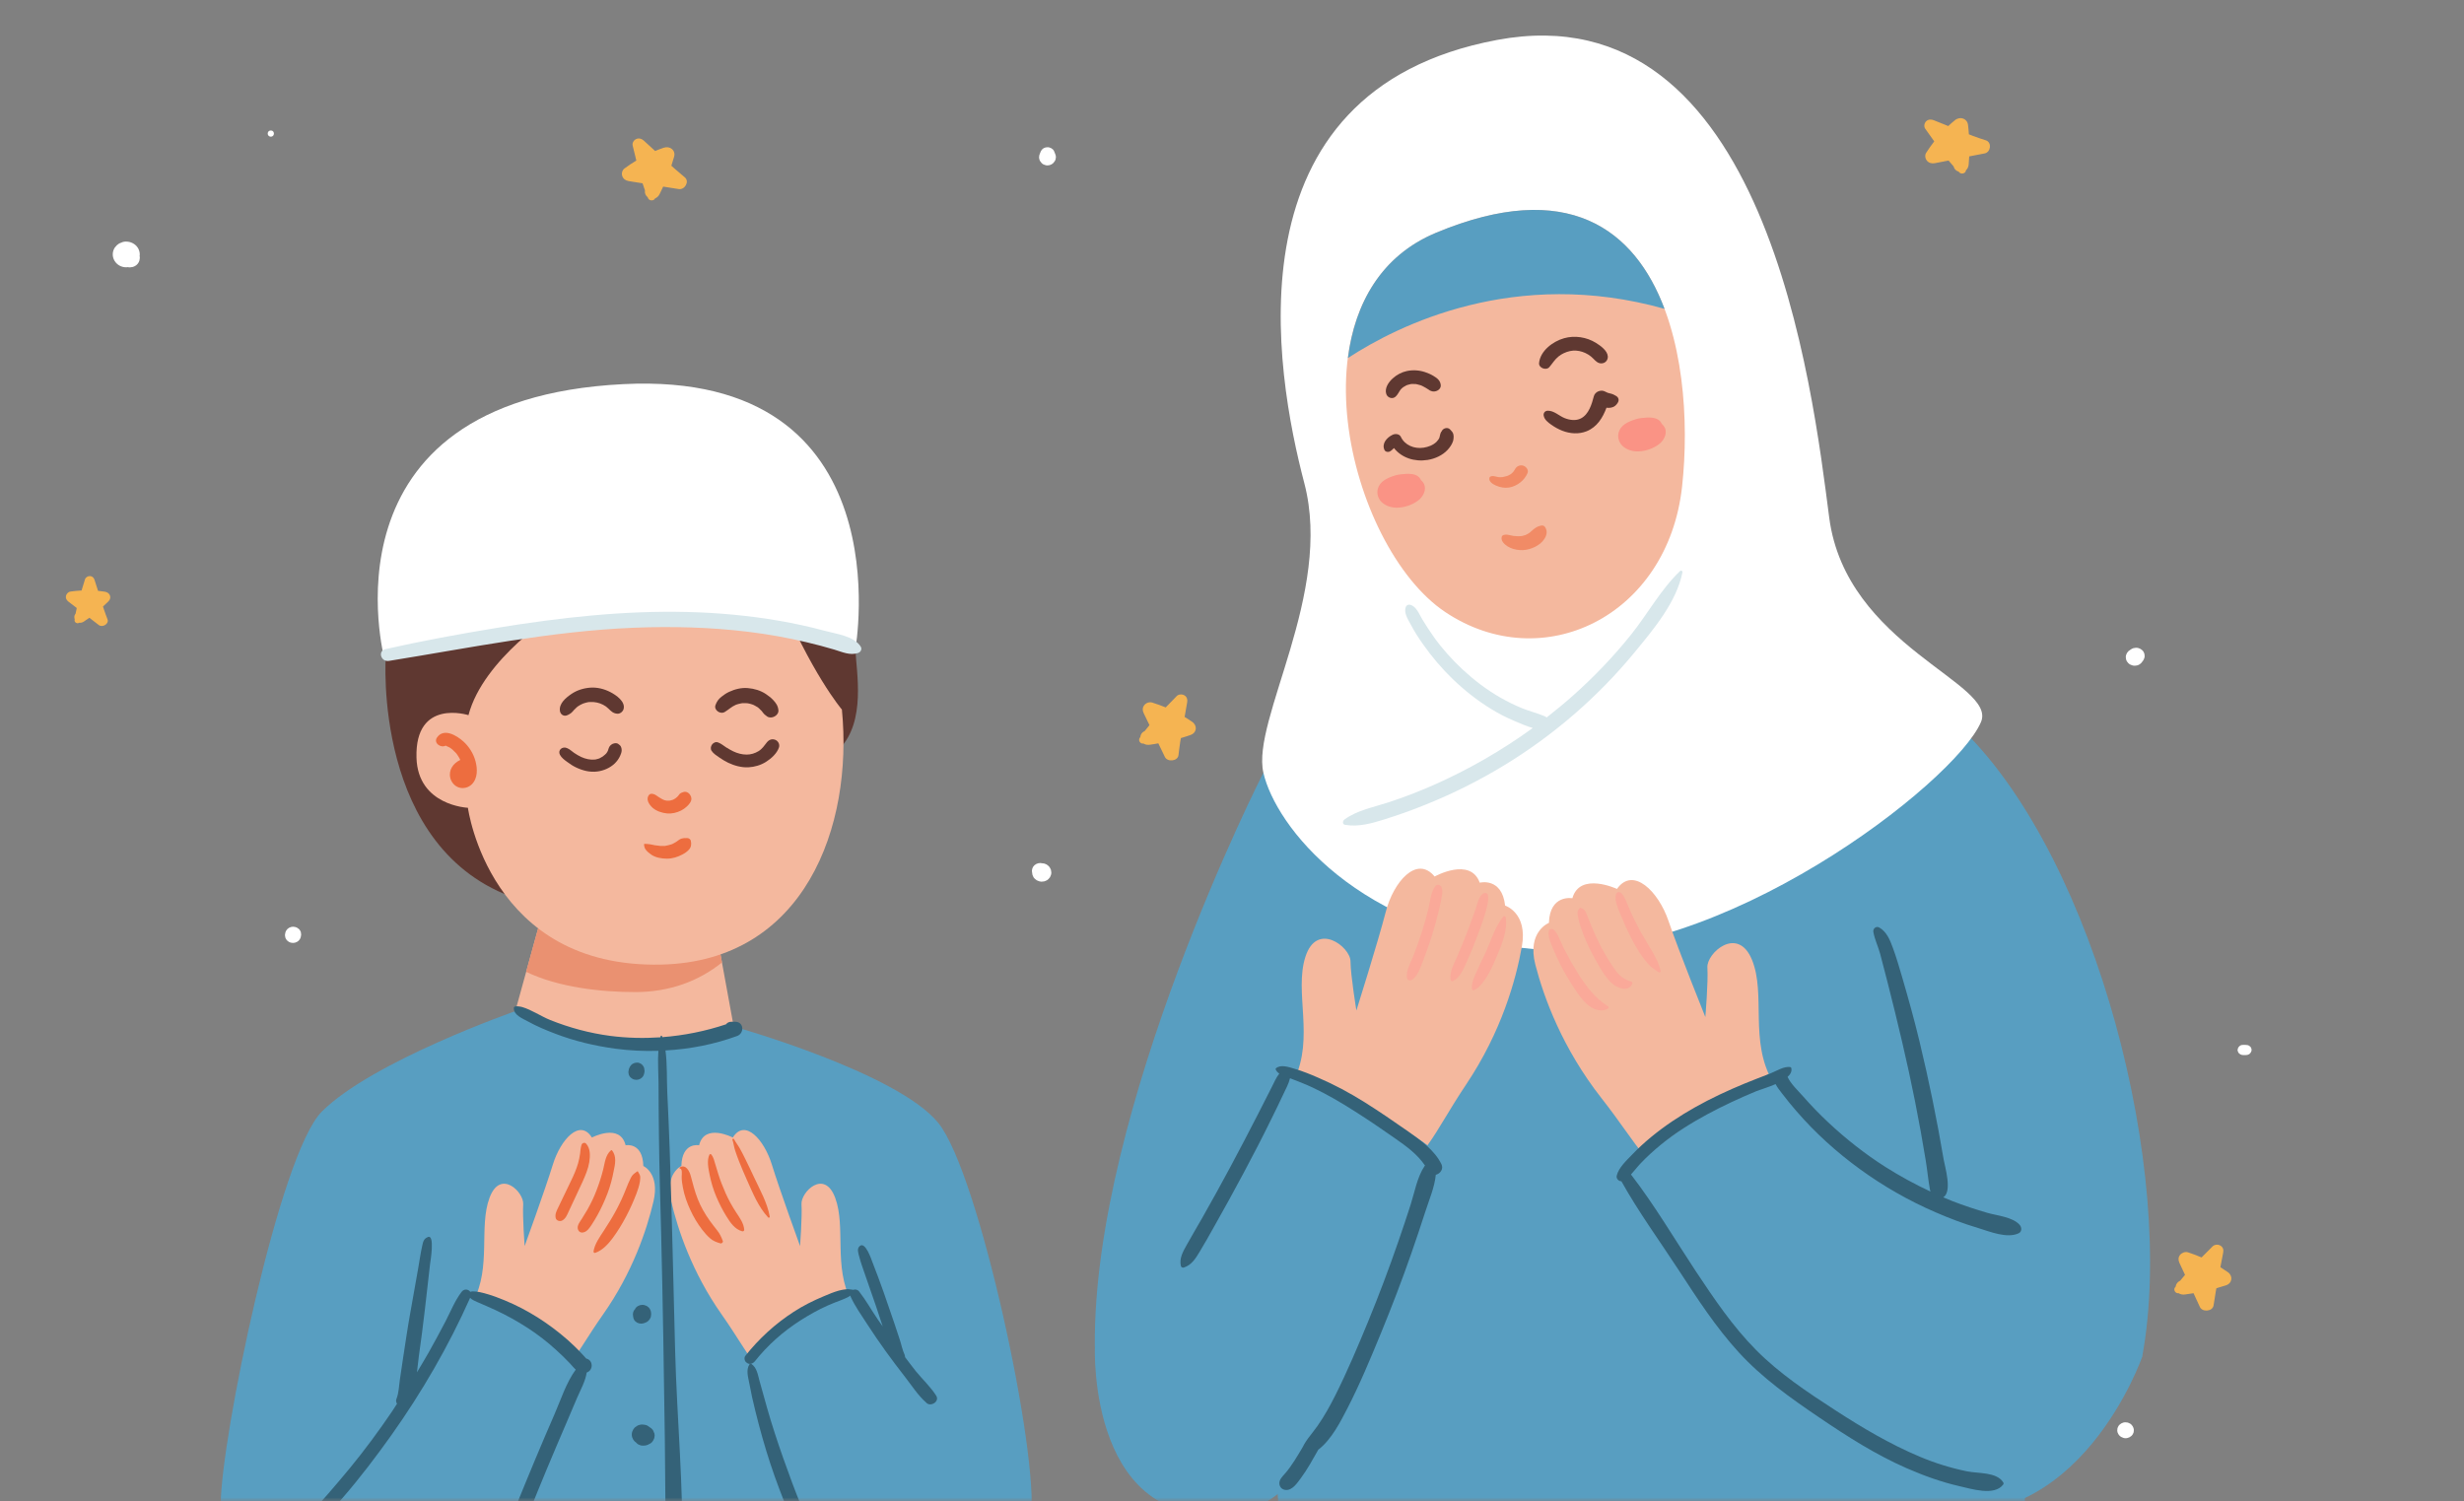 <svg width="348" height="212" viewBox="0 0 348 212" fill="none" xmlns="http://www.w3.org/2000/svg">
<rect x="0" y="0" width="348" height="212" fill="#808080" stroke="none"/>
<mask id="mask0_1816_11083" style="mask-type:alpha" maskUnits="userSpaceOnUse" x="0" y="0" width="348" height="212">
<rect width="348" height="212" rx="16" fill="#62A9E2"/>
</mask>
<g mask="url(#mask0_1816_11083)">
<path d="M312.927 182.503L313.027 181.952C313.472 181.824 313.917 181.697 314.362 181.548C315.285 181.251 315.408 180.222 314.651 179.681C314.306 179.437 313.95 179.203 313.594 178.98C313.728 178.28 313.861 177.59 313.995 176.89C314.073 176.508 313.95 176.126 313.583 175.924C313.261 175.733 312.771 175.765 312.493 176.041C311.981 176.561 311.459 177.081 310.936 177.601C310.313 177.335 309.679 177.091 309.022 176.879C308.633 176.752 308.155 176.932 307.91 177.229C307.632 177.569 307.621 177.961 307.799 178.354C308.066 178.927 308.333 179.5 308.6 180.063C308.366 180.339 308.132 180.614 307.91 180.89C307.876 180.901 307.854 180.922 307.821 180.933C307.509 181.092 307.32 181.4 307.276 181.718C307.242 181.771 307.209 181.814 307.165 181.867C307.009 182.089 307.098 182.387 307.298 182.546C307.42 182.641 307.565 182.673 307.698 182.652C307.943 182.822 308.255 182.875 308.6 182.832C309 182.779 309.401 182.716 309.801 182.652C310.101 183.299 310.402 183.957 310.702 184.605C311.058 185.358 312.482 185.241 312.627 184.392C312.749 183.766 312.816 183.14 312.927 182.503Z" fill="#F5B452"/>
<path d="M95.243 23.788L94.82 23.406C94.954 22.982 95.087 22.557 95.21 22.122C95.454 21.22 94.62 20.562 93.73 20.87C93.33 21.008 92.929 21.157 92.529 21.326C91.995 20.838 91.45 20.35 90.916 19.851C90.626 19.586 90.226 19.469 89.848 19.639C89.503 19.798 89.258 20.202 89.358 20.573C89.536 21.273 89.703 21.974 89.87 22.674C89.291 23.024 88.724 23.396 88.19 23.799C87.868 24.043 87.756 24.52 87.89 24.881C88.034 25.285 88.368 25.507 88.813 25.582C89.458 25.688 90.104 25.783 90.749 25.889C90.86 26.229 90.971 26.558 91.094 26.898C91.094 26.929 91.094 26.961 91.082 26.993C91.049 27.333 91.216 27.651 91.472 27.852C91.494 27.906 91.516 27.959 91.539 28.012C91.65 28.256 91.961 28.362 92.206 28.277C92.362 28.235 92.462 28.139 92.518 28.022C92.796 27.916 93.018 27.693 93.163 27.407C93.341 27.057 93.508 26.706 93.663 26.356C94.398 26.473 95.132 26.59 95.866 26.706C96.723 26.834 97.401 25.635 96.734 25.062C96.244 24.616 95.733 24.234 95.243 23.788Z" fill="#F5B452"/>
<path d="M14.679 86.077L14.546 85.663C14.802 85.43 15.058 85.186 15.313 84.942C15.836 84.422 15.536 83.69 14.824 83.573C14.501 83.52 14.168 83.478 13.845 83.446C13.678 82.926 13.511 82.406 13.345 81.886C13.255 81.599 13.033 81.376 12.71 81.366C12.421 81.345 12.099 81.536 12.01 81.811C11.854 82.342 11.687 82.873 11.52 83.403C10.997 83.424 10.474 83.478 9.952 83.552C9.64 83.594 9.373 83.881 9.317 84.167C9.251 84.496 9.395 84.761 9.662 84.974C10.052 85.271 10.452 85.579 10.841 85.876C10.786 86.141 10.73 86.406 10.675 86.671C10.664 86.693 10.652 86.714 10.63 86.735C10.474 86.947 10.463 87.223 10.552 87.457C10.541 87.499 10.541 87.542 10.53 87.595C10.508 87.796 10.675 87.977 10.875 88.019C10.997 88.04 11.097 88.019 11.186 87.956C11.42 87.987 11.654 87.924 11.865 87.775C12.121 87.605 12.366 87.425 12.621 87.255C13.066 87.595 13.511 87.945 13.956 88.284C14.479 88.677 15.414 88.115 15.191 87.489C15.013 86.99 14.824 86.544 14.679 86.077Z" fill="#F5B452"/>
<path d="M166.685 104.796L166.785 104.244C167.23 104.117 167.675 103.979 168.12 103.819C169.043 103.501 169.143 102.482 168.376 101.952C168.031 101.708 167.675 101.485 167.308 101.262C167.43 100.562 167.552 99.861 167.675 99.161C167.741 98.779 167.619 98.397 167.252 98.195C166.918 98.015 166.429 98.047 166.173 98.333C165.672 98.864 165.149 99.394 164.638 99.915C164.004 99.66 163.37 99.426 162.713 99.225C162.313 99.108 161.845 99.288 161.612 99.596C161.345 99.946 161.334 100.328 161.523 100.721C161.801 101.283 162.079 101.856 162.346 102.419C162.112 102.695 161.89 102.971 161.667 103.257C161.634 103.268 161.612 103.289 161.578 103.299C161.267 103.459 161.078 103.766 161.056 104.095C161.022 104.148 160.989 104.191 160.955 104.244C160.811 104.467 160.889 104.774 161.1 104.923C161.222 105.019 161.367 105.04 161.501 105.019C161.745 105.178 162.068 105.231 162.402 105.188C162.802 105.135 163.203 105.061 163.592 104.987C163.904 105.634 164.215 106.281 164.526 106.918C164.894 107.661 166.318 107.523 166.44 106.674C166.529 106.058 166.573 105.432 166.685 104.796Z" fill="#F5B452"/>
<path d="M278.608 19.183L278.074 18.971C278.041 18.525 278.008 18.079 277.952 17.644C277.841 16.721 276.817 16.392 276.105 16.976C275.783 17.241 275.46 17.517 275.16 17.803C274.47 17.527 273.791 17.252 273.102 16.976C272.735 16.827 272.312 16.848 272.023 17.145C271.767 17.411 271.689 17.878 271.911 18.185C272.334 18.78 272.757 19.374 273.18 19.968C272.768 20.488 272.39 21.04 272.034 21.592C271.822 21.931 271.9 22.409 272.156 22.706C272.445 23.035 272.846 23.13 273.28 23.045C273.925 22.918 274.559 22.791 275.204 22.674C275.427 22.95 275.66 23.226 275.905 23.491C275.916 23.523 275.927 23.555 275.938 23.576C276.027 23.905 276.306 24.149 276.628 24.244C276.673 24.287 276.706 24.329 276.751 24.372C276.94 24.563 277.273 24.552 277.474 24.393C277.596 24.297 277.652 24.17 277.663 24.043C277.885 23.852 278.008 23.565 278.041 23.247C278.074 22.865 278.097 22.483 278.119 22.09C278.853 21.952 279.576 21.814 280.31 21.666C281.156 21.496 281.345 20.138 280.5 19.83C279.854 19.618 279.231 19.427 278.608 19.183Z" fill="#F5B452"/>
<path d="M149.041 21.773C149.008 21.688 148.974 21.603 148.941 21.518L148.841 21.284C148.774 21.167 148.685 21.072 148.574 21.008C148.507 20.945 148.429 20.902 148.34 20.881C148.218 20.817 148.084 20.785 147.94 20.796C147.851 20.806 147.751 20.817 147.662 20.828C147.584 20.86 147.495 20.891 147.417 20.923C147.295 20.987 147.195 21.072 147.128 21.178C147.039 21.274 146.972 21.39 146.939 21.518C146.905 21.603 146.872 21.688 146.839 21.773C146.827 21.794 146.827 21.815 146.816 21.836C146.783 21.911 146.783 21.942 146.772 22.038C146.738 22.187 146.738 22.335 146.794 22.495C146.816 22.601 146.861 22.696 146.916 22.781C146.983 22.866 147.05 22.962 147.128 23.047C147.228 23.153 147.35 23.227 147.495 23.27C147.628 23.333 147.784 23.365 147.94 23.365C148.04 23.355 148.14 23.344 148.24 23.323C148.44 23.27 148.607 23.174 148.752 23.036C148.83 22.951 148.897 22.866 148.963 22.771C149.03 22.675 149.063 22.579 149.086 22.484C149.097 22.388 149.119 22.282 149.13 22.187C149.13 22.017 149.097 21.911 149.041 21.773Z" fill="white"/>
<path d="M19.719 36.14C19.73 36.076 19.741 36.013 19.741 35.949C19.741 35.62 19.652 35.312 19.485 35.026C19.141 34.474 18.506 34.124 17.839 34.124H17.828C17.572 34.113 17.327 34.166 17.094 34.283C16.86 34.357 16.66 34.484 16.482 34.654L16.181 35.015C16.015 35.301 15.925 35.599 15.925 35.928V35.938C15.925 36.575 16.293 37.19 16.871 37.509C17.172 37.678 17.494 37.753 17.839 37.753C17.906 37.753 17.961 37.731 18.028 37.731C18.495 37.827 18.996 37.7 19.341 37.371C19.674 37.052 19.808 36.586 19.719 36.14Z" fill="white"/>
<path d="M38.252 18.429C37.663 18.429 37.663 19.301 38.252 19.301C38.831 19.301 38.831 18.429 38.252 18.429Z" fill="white"/>
<path d="M42.38 131.42C42.313 131.293 42.213 131.197 42.09 131.123C41.979 131.027 41.857 130.963 41.701 130.932C41.601 130.921 41.501 130.91 41.401 130.889C41.2 130.889 41.011 130.942 40.833 131.038C40.755 131.091 40.678 131.155 40.6 131.208C40.455 131.346 40.366 131.505 40.31 131.685C40.299 131.728 40.299 131.77 40.288 131.813C40.244 131.951 40.233 132.1 40.266 132.238C40.277 132.386 40.322 132.514 40.4 132.641C40.466 132.768 40.566 132.864 40.689 132.949C40.8 133.044 40.922 133.108 41.078 133.14C41.178 133.151 41.278 133.161 41.378 133.182C41.579 133.182 41.768 133.129 41.946 133.034C42.024 132.981 42.102 132.917 42.179 132.864C42.324 132.726 42.413 132.567 42.469 132.386L42.491 132.259C42.535 132.121 42.547 131.972 42.513 131.834C42.513 131.675 42.469 131.547 42.38 131.42Z" fill="white"/>
<path d="M148.463 123.069C148.452 122.9 148.407 122.74 148.307 122.602C148.296 122.592 148.296 122.581 148.285 122.56C148.229 122.464 148.162 122.379 148.073 122.294C147.984 122.231 147.895 122.156 147.806 122.093C147.695 122.05 147.595 122.008 147.484 121.965H147.473C147.45 121.965 147.417 121.954 147.395 121.954C147.339 121.944 147.283 121.933 147.228 121.933C147.017 121.88 146.816 121.88 146.605 121.933C146.405 121.986 146.238 122.082 146.082 122.22C145.937 122.358 145.837 122.528 145.782 122.719C145.726 122.921 145.726 123.112 145.782 123.314C145.793 123.367 145.804 123.42 145.804 123.473C145.804 123.494 145.815 123.526 145.815 123.547C145.826 123.611 145.837 123.611 145.882 123.717C145.937 123.876 146.026 124.014 146.16 124.131C146.249 124.195 146.338 124.269 146.427 124.333C146.438 124.344 146.46 124.344 146.471 124.354C146.583 124.397 146.683 124.439 146.794 124.482C146.972 124.535 147.15 124.545 147.328 124.503C147.45 124.503 147.562 124.471 147.662 124.418C147.829 124.365 147.973 124.28 148.084 124.152C148.151 124.067 148.218 123.983 148.296 123.898C148.34 123.802 148.385 123.696 148.429 123.59C148.496 123.409 148.507 123.239 148.463 123.069Z" fill="white"/>
<path d="M302.882 92.498C302.882 92.392 302.848 92.296 302.804 92.201C302.759 92.052 302.67 91.935 302.548 91.829C302.47 91.765 302.381 91.712 302.303 91.648C302.203 91.606 302.114 91.574 302.014 91.532C301.847 91.478 301.691 91.478 301.525 91.51C301.358 91.521 301.213 91.564 301.068 91.648C301.002 91.691 300.924 91.744 300.857 91.786C300.668 91.893 300.512 92.041 300.401 92.222C300.29 92.413 300.234 92.615 300.234 92.827C300.245 92.933 300.267 93.039 300.279 93.145C300.334 93.347 300.445 93.528 300.601 93.676C300.712 93.793 300.846 93.878 301.002 93.921C301.157 93.995 301.313 94.027 301.491 94.027C301.714 94.027 301.936 93.974 302.125 93.868C302.314 93.761 302.47 93.613 302.581 93.432C302.626 93.368 302.681 93.294 302.726 93.23C302.77 93.135 302.804 93.05 302.848 92.954C302.904 92.806 302.915 92.657 302.882 92.498Z" fill="white"/>
<path d="M317.9 147.942C317.856 147.857 317.789 147.793 317.7 147.74C317.622 147.676 317.544 147.634 317.444 147.613C317.233 147.57 316.999 147.581 316.788 147.581C316.721 147.591 316.654 147.602 316.587 147.602C316.487 147.623 316.398 147.666 316.331 147.729C316.276 147.761 316.231 147.804 316.198 147.857C316.131 147.931 316.087 148.006 316.064 148.101C316.053 148.144 316.042 148.186 316.042 148.218C316.031 148.239 316.009 148.271 316.009 148.292C316.009 148.324 316.031 148.345 316.042 148.367H316.031C316.042 148.409 316.053 148.452 316.053 148.484C316.076 148.537 316.109 148.6 316.131 148.653C316.176 148.738 316.242 148.802 316.331 148.855C316.376 148.898 316.432 148.93 316.498 148.951C316.587 148.993 316.687 149.015 316.788 149.015C317.01 149.015 317.233 149.036 317.444 148.983C317.5 148.961 317.566 148.93 317.622 148.908C317.711 148.866 317.778 148.802 317.833 148.717C317.878 148.675 317.911 148.622 317.933 148.558C317.978 148.473 318 148.377 318 148.282C318 148.186 317.967 148.059 317.9 147.942Z" fill="white"/>
<path d="M301.324 201.7C301.28 201.615 301.246 201.519 301.202 201.434C301.146 201.36 301.079 201.286 301.024 201.212C300.912 201.105 300.79 201.02 300.645 200.978C300.556 200.925 300.456 200.904 300.345 200.904C300.189 200.872 300.034 200.872 299.878 200.925C299.789 200.967 299.689 200.999 299.6 201.042C299.522 201.095 299.444 201.158 299.366 201.212C299.255 201.318 299.166 201.434 299.121 201.573C299.066 201.657 299.044 201.753 299.044 201.859C299.01 202.008 299.021 202.156 299.066 202.305C299.11 202.39 299.144 202.486 299.188 202.571C299.244 202.645 299.311 202.719 299.366 202.794C299.455 202.879 299.555 202.942 299.655 202.985C299.667 202.985 299.667 202.995 299.678 202.995L299.689 203.006C299.711 203.017 299.733 203.017 299.756 203.027C299.8 203.048 299.833 203.07 299.889 203.08C299.9 203.08 299.9 203.08 299.911 203.091C299.867 203.07 299.822 203.059 299.778 203.038C299.867 203.08 299.956 203.123 300.056 203.123C300.189 203.155 300.323 203.144 300.456 203.101C300.467 203.101 300.468 203.101 300.479 203.101C300.568 203.07 300.668 203.027 300.757 202.995C300.768 202.995 300.768 202.985 300.779 202.985C300.868 202.932 300.957 202.868 301.035 202.804C301.146 202.698 301.235 202.581 301.28 202.443C301.335 202.358 301.357 202.263 301.357 202.156C301.38 201.997 301.38 201.849 301.324 201.7Z" fill="white"/>
<path d="M72.783 142.817C72.783 142.817 52.603 149.862 45.461 156.993C39.443 162.999 31.177 203.386 31.177 212.47C31.177 221.553 46.484 223.824 47.163 224.8C47.842 225.776 66.887 237.449 68.589 236.802C70.291 236.154 132.188 236.473 132.532 234.202C132.877 231.931 134.568 220.895 134.568 220.895C134.568 220.895 144.38 223.092 145.593 214.369C146.816 205.647 138.306 165.737 132.521 158.606C126.737 151.465 103.609 144.981 103.609 144.981C103.609 144.981 85.587 142.381 84.897 141.416C84.23 140.45 72.783 142.817 72.783 142.817Z" fill="#589EC1"/>
<path d="M76.743 128.438L72.783 142.806C72.783 142.806 87.968 153.089 103.62 144.981L100.894 130.062L76.743 128.438Z" fill="#F4B89E"/>
<path d="M120.807 91.691C120.963 95.033 122.32 101.846 118.583 105.74C114.845 109.635 109.405 95.362 108.381 92.433C107.358 89.505 105.656 81.408 108.037 80.75C110.417 80.103 120.807 91.691 120.807 91.691Z" fill="#5F3831"/>
<path d="M65.797 191.565C65.797 191.565 64.295 188.658 66.853 183.787C69.412 178.906 67.599 173.335 69.134 169.186C70.669 165.037 74.006 168.379 73.895 170.088C73.784 171.807 74.095 175.998 74.095 175.998C74.095 175.998 76.988 168.04 78.078 164.496C79.168 160.951 81.894 157.938 83.596 160.665C83.596 160.665 87.567 158.574 88.357 161.758C88.357 161.758 90.771 161.259 90.86 164.687C90.86 164.687 93.218 165.716 92.295 169.685C91.361 173.653 89.369 179.691 85.164 185.665C80.97 191.64 80.281 194.473 75.408 196.606C70.547 198.76 66.508 193.868 65.797 191.565Z" fill="#F4B89E"/>
<path d="M54.483 92.646C54.483 92.646 52.525 120.065 73.039 126.942C93.463 133.786 96.578 93.155 94.921 92.327C93.274 91.51 88.535 80.411 86.11 80.007C83.696 79.594 72.827 77.631 70.247 79.318C67.666 80.994 54.483 92.646 54.483 92.646Z" fill="#5F3831"/>
<path d="M63.972 183.596C66.331 179.808 79.802 189.751 82.183 193.327C84.564 196.892 73.005 216.683 61.091 225.766C49.188 234.849 28.785 229.013 31.166 212.459C31.166 212.47 55.384 197.391 63.972 183.596Z" fill="#589EC1"/>
<path d="M121.297 191.565C121.297 191.565 122.799 188.658 120.24 183.787C117.681 178.917 119.495 173.335 117.96 169.186C116.424 165.037 113.087 168.379 113.198 170.088C113.309 171.807 112.998 175.998 112.998 175.998C112.998 175.998 110.106 168.04 109.015 164.496C107.925 160.951 105.2 157.938 103.498 160.665C103.498 160.665 99.526 158.574 98.736 161.758C98.736 161.758 96.322 161.259 96.233 164.687C96.233 164.687 93.875 165.716 94.798 169.685C95.733 173.653 97.724 179.691 101.929 185.665C106.123 191.64 106.813 194.473 111.685 196.606C116.536 198.76 120.574 193.868 121.297 191.565Z" fill="#F4B89E"/>
<path d="M122.009 183.161C120.496 179.214 108.57 188.085 106.279 191.459C103.987 194.834 111.307 215.399 120.006 225.341C128.706 235.284 145.815 231.019 145.581 214.38C145.593 214.38 127.538 197.529 122.009 183.161Z" fill="#589EC1"/>
<path d="M89.77 140.121C94.598 140.111 98.714 138.561 101.962 135.94L100.906 130.157L100.672 130.041L76.743 128.438L74.307 137.256C78.846 139.463 84.953 140.132 89.77 140.121Z" fill="#EA9171"/>
<path d="M78.601 86.502C78.601 86.502 68.278 92.985 66.164 101.008C66.164 101.008 58.588 98.578 58.822 107.014C59.011 113.805 66.086 114.091 66.086 114.091C66.086 114.091 69.112 136.789 93.397 136.238C113.654 135.781 120.518 116.702 118.905 100.222C118.905 100.222 114.489 95.033 109.727 83.35C106.969 76.591 90.137 80.103 88.168 80.188C86.21 80.273 78.601 86.502 78.601 86.502Z" fill="#F4B89E"/>
<path d="M54.316 93.134C54.316 93.134 89.013 81.886 120.807 91.691C120.807 91.691 127.894 52.259 88.057 54.254C44.393 56.429 54.316 93.134 54.316 93.134Z" fill="white"/>
<path d="M67.154 107.501C66.876 106.451 66.253 105.453 65.43 104.711C64.495 103.883 62.693 102.779 61.725 104.159C61.191 104.912 62.215 105.697 62.938 105.315C63.105 105.4 63.427 105.538 63.483 105.57C63.572 105.623 63.661 105.676 63.739 105.74C63.761 105.761 63.917 105.878 63.928 105.899C64.084 106.037 64.228 106.175 64.373 106.334C64.406 106.377 64.439 106.419 64.473 106.451C64.484 106.462 64.484 106.462 64.495 106.483C64.562 106.578 64.629 106.674 64.695 106.769C64.818 106.95 64.918 107.141 65.007 107.332C63.995 107.809 63.316 108.764 63.605 109.91C63.761 110.494 64.206 111.035 64.818 111.226C65.452 111.428 66.164 111.237 66.62 110.791C67.499 109.932 67.443 108.563 67.154 107.501Z" fill="#ED6D3F"/>
<path d="M82.773 161.525C82.573 161.302 82.217 161.45 82.139 161.684C81.994 162.087 81.983 162.533 81.927 162.957C81.861 163.413 81.772 163.848 81.649 164.294C81.404 165.132 81.06 165.939 80.67 166.735C80.27 167.584 79.858 168.433 79.447 169.282C79.246 169.706 79.035 170.13 78.835 170.555C78.601 171.043 78.368 171.467 78.479 172.019C78.557 172.412 79.079 172.571 79.413 172.38C79.903 172.104 80.081 171.616 80.303 171.138L80.993 169.663C81.427 168.73 81.872 167.807 82.294 166.873C82.684 165.992 83.073 165.09 83.229 164.135C83.351 163.265 83.418 162.225 82.773 161.525Z" fill="#ED6D3F"/>
<path d="M86.41 162.458C86.388 162.426 86.344 162.437 86.31 162.458C85.509 163.116 85.431 164.209 85.198 165.143C84.953 166.13 84.641 167.106 84.274 168.061C83.918 169.016 83.473 169.939 82.973 170.831C82.717 171.276 82.45 171.711 82.172 172.146C81.916 172.55 81.538 173.006 81.593 173.494C81.649 173.887 81.949 174.163 82.383 174.067C82.928 173.95 83.251 173.441 83.54 173.017C83.841 172.56 84.119 172.093 84.386 171.616C84.931 170.629 85.398 169.6 85.798 168.56C86.188 167.541 86.466 166.491 86.666 165.429C86.877 164.453 87.133 163.286 86.41 162.458Z" fill="#ED6D3F"/>
<path d="M90.404 166.087C90.348 165.854 90.193 165.673 90.093 165.461C90.081 165.429 90.037 165.419 90.015 165.44C89.592 165.737 89.325 165.886 89.091 166.363C88.847 166.862 88.624 167.361 88.435 167.87C88.023 168.931 87.545 169.96 87.011 170.958C86.488 171.934 85.899 172.879 85.287 173.812C84.719 174.683 83.985 175.701 83.829 176.731C83.807 176.858 83.907 177.006 84.063 176.953C85.087 176.614 85.943 175.669 86.544 174.852C87.267 173.876 87.89 172.836 88.457 171.764C89.002 170.725 89.481 169.653 89.903 168.549C90.115 167.997 90.282 167.446 90.382 166.873C90.393 166.618 90.46 166.353 90.404 166.087Z" fill="#ED6D3F"/>
<path d="M102.085 175.266C101.874 174.725 101.684 174.279 101.306 173.802C100.939 173.335 100.572 172.868 100.227 172.39C99.56 171.457 98.981 170.449 98.558 169.387C98.125 168.305 97.858 167.201 97.557 166.087C97.39 165.451 96.868 164.368 96.011 164.888C95.933 164.931 95.966 165.058 96.055 165.058C96.4 165.058 96.278 165.971 96.278 166.172C96.267 166.703 96.356 167.244 96.456 167.764C96.656 168.857 97.034 169.886 97.502 170.905C97.947 171.881 98.503 172.804 99.159 173.664C99.493 174.099 99.86 174.523 100.272 174.884C100.717 175.277 101.15 175.436 101.718 175.606C101.918 175.68 102.163 175.468 102.085 175.266Z" fill="#ED6D3F"/>
<path d="M103.965 171.234C103.409 170.385 102.908 169.483 102.496 168.56C102.096 167.658 101.729 166.735 101.44 165.801C101.295 165.344 101.161 164.899 101.028 164.442C100.894 163.997 100.772 163.456 100.483 163.084C100.416 162.999 100.249 162.968 100.194 163.084C99.804 163.912 100.049 165.079 100.227 165.939C100.438 166.989 100.739 168.019 101.161 169.005C101.573 169.971 102.04 170.905 102.596 171.796C103.13 172.656 103.753 173.611 104.821 173.908C104.955 173.95 105.122 173.844 105.111 173.696C105.044 172.762 104.465 171.998 103.965 171.234Z" fill="#ED6D3F"/>
<path d="M106.501 166.278C106.078 165.376 105.645 164.464 105.2 163.572C104.977 163.127 104.755 162.681 104.51 162.246C104.254 161.779 103.909 161.355 103.664 160.888C103.609 160.771 103.397 160.856 103.442 160.972C103.609 161.471 103.664 162.012 103.831 162.511C103.998 163.01 104.176 163.519 104.376 164.018C104.732 164.92 105.111 165.822 105.511 166.703C106.334 168.528 107.091 170.449 108.492 171.955C108.593 172.062 108.726 171.945 108.715 171.839C108.37 169.865 107.335 168.082 106.501 166.278Z" fill="#ED6D3F"/>
<path d="M103.809 144.313C103.642 144.313 103.475 144.313 103.297 144.313C102.941 144.313 102.697 144.461 102.541 144.673C99.615 145.65 96.6 146.254 93.541 146.488C93.53 146.445 93.519 146.392 93.508 146.35C93.474 146.254 93.33 146.254 93.308 146.35C93.296 146.403 93.285 146.456 93.274 146.509C90.916 146.668 88.546 146.615 86.177 146.307C83.273 145.925 80.414 145.151 77.711 144.068C76.398 143.538 75.086 142.625 73.74 142.233C73.595 142.19 72.594 141.967 72.571 142.339C72.494 143.357 73.806 143.856 74.585 144.281C75.809 144.96 77.132 145.512 78.445 146.01C81.16 147.05 84.041 147.729 86.944 148.122C88.947 148.387 90.96 148.483 92.985 148.419C92.874 149.926 92.996 151.486 93.007 152.971C93.018 155.433 93.029 157.885 93.063 160.346C93.118 165.09 93.263 169.833 93.385 174.566C93.619 184.137 93.764 193.709 93.897 203.28C93.975 208.713 93.886 214.189 94.275 219.611C94.364 220.863 96.311 220.895 96.344 219.611C96.556 210.05 95.61 200.458 95.354 190.897C95.099 181.325 94.909 171.754 94.576 162.182C94.487 159.551 94.364 156.908 94.242 154.277C94.153 152.377 94.253 150.319 93.986 148.366C97.446 148.175 100.883 147.507 104.121 146.318C105.155 145.925 105.088 144.302 103.809 144.313Z" fill="#346278"/>
<path d="M82.795 191.884C82.784 191.863 82.773 191.852 82.739 191.82C82.65 191.725 82.572 191.629 82.483 191.534C82.372 191.406 82.25 191.279 82.138 191.162C81.816 190.823 81.493 190.483 81.159 190.165C80.514 189.539 79.847 188.944 79.146 188.382C77.778 187.278 76.332 186.27 74.796 185.39C73.272 184.509 71.67 183.777 70.002 183.161C69.69 183.045 67.221 182.153 66.42 182.461C66.164 182.089 65.563 181.973 65.185 182.472C64.217 183.745 63.627 185.284 62.893 186.684C62.126 188.149 61.336 189.613 60.524 191.056C60.001 191.99 59.433 192.903 58.888 193.826C58.966 193.062 59.055 192.298 59.155 191.555C59.456 189.38 59.756 187.204 60.001 185.018C60.245 182.843 60.49 180.668 60.746 178.482C60.779 178.227 61.447 174.333 60.446 174.715C59.8 174.959 59.756 175.436 59.611 176.052C59.378 177.081 59.244 178.142 59.055 179.182C58.688 181.272 58.321 183.352 57.943 185.443C57.565 187.533 57.264 189.634 56.941 191.725C56.786 192.775 56.63 193.826 56.474 194.876C56.341 195.757 56.33 196.733 55.996 197.572C55.896 197.826 55.94 198.07 56.074 198.261C55.84 198.611 55.629 198.962 55.395 199.312C53.526 202.071 51.546 204.755 49.432 207.334C48.42 208.565 47.386 209.775 46.351 210.974C45.773 211.632 45.194 212.29 44.605 212.947C44.215 213.372 43.792 214.168 43.347 214.486H43.358C43.27 214.529 43.192 214.603 43.169 214.709C42.958 215.505 43.981 215.706 44.56 215.473C45.361 215.165 45.939 214.316 46.473 213.722C47.119 213.011 47.753 212.3 48.376 211.579C50.823 208.756 53.093 205.764 55.251 202.739C59.6 196.616 63.36 190.122 66.397 183.31C66.664 183.586 67.087 183.766 67.41 183.904C68.233 184.265 69.067 184.615 69.89 184.997C71.492 185.74 73.05 186.599 74.518 187.554C75.964 188.488 77.311 189.539 78.567 190.685C79.235 191.29 79.869 191.905 80.481 192.552C80.759 192.849 81.015 193.178 81.315 193.444C79.969 195.269 79.191 197.752 78.3 199.779C77.366 201.912 76.465 204.044 75.564 206.188C73.74 210.539 72.015 214.953 70.135 219.261C70.013 219.548 70.213 220.004 70.502 220.131C70.547 220.153 70.602 220.174 70.647 220.195C71.103 220.386 71.47 220.333 71.859 220.046C72.583 219.495 72.772 218.518 73.094 217.712C73.539 216.587 73.973 215.473 74.429 214.359C75.353 212.045 76.298 209.732 77.255 207.429C78.178 205.201 79.135 202.994 80.081 200.776C80.559 199.673 81.015 198.558 81.493 197.455C81.994 196.288 82.672 195.11 82.862 193.858C83.829 193.529 83.796 192.107 82.795 191.884Z" fill="#346278"/>
<path d="M90.972 150.839C90.938 150.701 90.871 150.584 90.782 150.489C90.705 150.372 90.605 150.287 90.482 150.223C90.326 150.149 90.171 150.075 90.004 150.085C89.937 150.085 89.859 150.085 89.792 150.107C89.692 150.107 89.603 150.128 89.514 150.181C89.381 150.223 89.269 150.298 89.169 150.393C89.114 150.468 89.058 150.531 89.002 150.606C88.98 150.637 88.958 150.669 88.947 150.701L88.936 150.722C88.902 150.807 88.858 150.892 88.825 150.977C88.825 150.998 88.813 151.02 88.813 151.041C88.802 151.083 88.802 151.126 88.791 151.168C88.747 151.306 88.736 151.455 88.769 151.593C88.78 151.731 88.825 151.869 88.902 151.986C88.969 152.113 89.069 152.209 89.192 152.283C89.303 152.379 89.425 152.443 89.57 152.474C89.67 152.485 89.77 152.496 89.87 152.517C90.07 152.517 90.26 152.464 90.438 152.368C90.682 152.22 90.883 152.007 90.949 151.731C90.994 151.561 91.049 151.381 91.027 151.211C91.005 151.083 91.005 150.967 90.972 150.839Z" fill="#346278"/>
<path d="M91.906 185.156C91.861 185.061 91.828 184.965 91.783 184.88C91.706 184.742 91.605 184.636 91.472 184.551C91.394 184.477 91.305 184.424 91.205 184.403C91.06 184.328 90.905 184.296 90.727 184.296C90.615 184.307 90.504 184.328 90.404 184.339C90.304 184.381 90.204 184.413 90.115 184.456C89.97 184.53 89.859 184.626 89.77 184.753C89.725 184.806 89.714 184.87 89.681 184.923C89.659 184.944 89.647 184.965 89.625 184.987C89.636 184.965 89.647 184.944 89.659 184.912C89.636 184.965 89.603 185.008 89.57 185.05C89.57 185.04 89.581 185.04 89.581 185.029C89.514 185.114 89.469 185.21 89.425 185.358C89.381 185.517 89.38 185.677 89.403 185.836C89.403 185.847 89.403 185.847 89.403 185.857C89.403 185.868 89.414 185.868 89.414 185.878C89.425 185.931 89.425 185.974 89.436 186.027C89.436 186.048 89.447 186.059 89.447 186.08C89.436 186.038 89.436 185.985 89.425 185.942C89.436 186.059 89.447 186.176 89.503 186.282C89.547 186.42 89.625 186.537 89.737 186.632C89.814 186.685 89.892 186.749 89.97 186.802C90.148 186.898 90.348 186.951 90.549 186.951C90.66 186.94 90.827 186.93 90.949 186.887C91.072 186.845 91.183 186.802 91.294 186.749C91.305 186.749 91.305 186.738 91.316 186.738C91.405 186.675 91.494 186.611 91.583 186.547C91.739 186.388 91.85 186.208 91.917 186.006C91.939 185.91 91.961 185.751 91.961 185.655C91.961 185.645 91.961 185.634 91.961 185.624C91.961 185.602 91.961 185.581 91.961 185.56C91.961 185.443 91.939 185.294 91.906 185.156Z" fill="#346278"/>
<path d="M92.317 202.209C92.262 202.029 92.151 201.88 92.006 201.753C91.828 201.625 91.672 201.508 91.494 201.392C91.327 201.285 91.138 201.232 90.938 201.222C90.738 201.179 90.538 201.19 90.337 201.243C90.148 201.285 89.97 201.37 89.826 201.498C89.659 201.593 89.536 201.731 89.436 201.901C89.381 202.018 89.336 202.124 89.281 202.241C89.214 202.496 89.214 202.751 89.281 202.995C89.336 203.112 89.381 203.218 89.436 203.335C89.547 203.515 89.703 203.664 89.881 203.781C89.926 203.823 89.948 203.876 90.004 203.908C90.093 203.993 90.193 204.046 90.315 204.078C90.426 204.142 90.549 204.174 90.671 204.174C90.76 204.195 90.838 204.184 90.927 204.174H90.938C90.949 204.174 90.949 204.174 90.96 204.174C90.994 204.174 91.027 204.184 91.06 204.174C91.094 204.174 91.127 204.163 91.16 204.152C91.205 204.142 91.249 204.142 91.294 204.131C91.338 204.12 91.394 204.099 91.439 204.078C91.472 204.067 91.505 204.057 91.528 204.046C91.572 204.035 91.594 204.004 91.628 203.982C91.639 203.982 91.65 203.972 91.661 203.972C91.728 203.94 91.806 203.919 91.861 203.866C92.028 203.77 92.151 203.632 92.251 203.462C92.306 203.345 92.351 203.239 92.406 203.122C92.429 202.995 92.44 202.868 92.462 202.74C92.462 202.56 92.418 202.379 92.317 202.209Z" fill="#346278"/>
<path d="M132.21 197.104C131.431 195.884 130.285 194.812 129.362 193.688C128.828 193.03 128.339 192.351 127.827 191.682C127.827 191.565 127.805 191.459 127.76 191.342C127.449 190.674 127.304 189.889 127.07 189.188C126.814 188.414 126.559 187.639 126.303 186.875C125.813 185.432 125.313 183.989 124.812 182.546C124.3 181.102 123.766 179.67 123.21 178.248C123.054 177.845 122.22 175.319 121.43 175.988C120.974 176.37 121.23 176.996 121.352 177.484C121.553 178.269 121.831 179.033 122.098 179.808C122.621 181.346 123.166 182.885 123.7 184.424C124.033 185.389 124.345 186.366 124.667 187.342C124.423 186.992 124.167 186.642 123.922 186.281C123.054 185.007 122.298 183.639 121.352 182.429C121.119 182.121 120.785 182.079 120.518 182.174C120.207 182.153 119.906 182.057 119.584 182.089C119.228 182.121 118.838 182.185 118.493 182.28C117.759 182.482 117.036 182.79 116.335 183.087C114.856 183.702 113.421 184.424 112.097 185.283C109.471 186.981 107.18 189.082 105.266 191.502C105.066 191.746 105.144 192.223 105.389 192.414C105.378 192.404 105.622 192.584 105.544 192.531C105.923 192.775 106.379 192.563 106.624 192.255C108.415 189.995 110.617 188.042 113.087 186.472C114.299 185.697 115.556 184.997 116.869 184.403C117.526 184.105 118.193 183.861 118.86 183.607C119.194 183.479 119.55 183.32 119.862 183.15C119.951 183.108 120.017 183.044 120.084 182.981C120.095 183.023 120.095 183.055 120.118 183.097C120.74 184.477 121.675 185.782 122.498 187.055C123.332 188.35 124.211 189.623 125.112 190.876C125.991 192.096 126.892 193.284 127.816 194.473C128.75 195.661 129.651 197.094 130.808 198.102C131.375 198.77 132.777 197.985 132.21 197.104Z" fill="#346278"/>
<path d="M116.179 219.993C116.102 218.847 115.423 217.839 114.945 216.799C114.355 215.515 113.788 214.221 113.254 212.926C112.297 210.623 111.452 208.289 110.617 205.944C109.794 203.598 109.015 201.243 108.337 198.855C107.97 197.582 107.625 196.308 107.269 195.035C107.024 194.154 106.913 193.199 106.123 192.637C106.034 192.573 105.9 192.626 105.845 192.7C105.333 193.518 105.667 194.515 105.834 195.406C106.067 196.712 106.357 197.996 106.679 199.28C107.291 201.763 107.981 204.235 108.782 206.676C109.583 209.116 110.506 211.515 111.485 213.892C111.963 215.038 112.464 216.184 112.976 217.319C113.465 218.401 113.843 219.717 114.744 220.556C115.356 221.118 116.124 220.577 116.135 219.972C116.157 219.983 116.168 219.993 116.179 219.993Z" fill="#346278"/>
<path d="M121.564 91.33C120.64 89.834 118.104 89.537 116.469 89.091C114.355 88.518 112.197 88.051 110.039 87.68C105.756 86.937 101.417 86.544 97.067 86.438C88.034 86.215 79.024 87.234 70.135 88.688C64.884 89.547 59.634 90.513 54.45 91.68C53.304 91.935 53.804 93.526 54.928 93.346C66.408 91.5 77.733 89.154 89.414 88.666C94.854 88.444 100.305 88.582 105.711 89.239C108.47 89.579 111.207 90.067 113.899 90.704C115.212 91.012 116.524 91.362 117.815 91.744C118.916 92.073 120.028 92.614 121.174 92.232C121.564 92.115 121.786 91.691 121.564 91.33Z" fill="#D8E7EB"/>
<path d="M86.199 97.75C85.342 97.304 84.33 97.05 83.351 97.124C82.406 97.198 81.482 97.485 80.704 98.015C79.891 98.567 78.935 99.373 79.079 100.403C79.146 100.912 79.635 101.262 80.169 100.997C80.203 100.976 80.225 100.976 80.236 100.965C80.192 100.986 80.125 101.018 80.314 100.923C80.448 100.848 80.57 100.785 80.692 100.679C80.859 100.541 80.971 100.381 81.048 100.297C81.171 100.169 81.293 100.042 81.427 99.925C81.593 99.777 81.549 99.819 81.738 99.692C81.872 99.607 82.016 99.522 82.161 99.458C82.228 99.427 82.305 99.395 82.372 99.363C82.394 99.352 82.483 99.331 82.506 99.32C82.672 99.267 82.85 99.214 83.028 99.182C83.051 99.182 83.151 99.161 83.173 99.161C83.251 99.151 83.318 99.151 83.396 99.151C84.041 99.129 84.63 99.257 85.164 99.533C85.531 99.734 85.643 99.808 85.921 100.074C86.31 100.445 86.577 100.753 87.178 100.806C87.578 100.838 87.968 100.509 88.068 100.159C88.368 99.108 87.033 98.174 86.199 97.75Z" fill="#5F3831"/>
<path d="M109.193 98.864C108.893 98.546 108.537 98.27 108.17 98.026C107.424 97.527 106.534 97.261 105.633 97.187C104.721 97.102 103.798 97.336 102.975 97.718C102.585 97.898 102.229 98.142 101.896 98.408C101.473 98.737 101.228 99.097 101.05 99.585C100.794 100.286 101.729 100.954 102.374 100.551C103.008 100.159 103.286 99.83 103.931 99.543C103.965 99.532 104.043 99.501 104.054 99.501C104.12 99.479 104.187 99.458 104.265 99.437C104.41 99.394 104.554 99.373 104.688 99.341C104.721 99.331 104.799 99.32 104.821 99.32C104.91 99.31 104.999 99.31 105.088 99.31C105.255 99.31 105.411 99.31 105.578 99.331C105.589 99.331 105.578 99.331 105.589 99.331C105.6 99.331 105.589 99.331 105.6 99.331C105.689 99.352 105.778 99.363 105.856 99.384C106.012 99.416 106.156 99.469 106.312 99.522C106.323 99.522 106.323 99.522 106.334 99.522C106.412 99.554 106.49 99.596 106.568 99.639C106.712 99.713 106.846 99.787 106.979 99.872C106.991 99.883 107.046 99.915 107.08 99.946C107.124 99.978 107.191 100.042 107.202 100.052C107.324 100.159 107.436 100.265 107.536 100.381C107.547 100.392 107.58 100.434 107.614 100.466C107.647 100.509 107.703 100.594 107.714 100.604C107.892 100.848 108.081 101.018 108.337 101.188C108.971 101.623 110.005 101.05 109.939 100.318C109.883 99.702 109.605 99.299 109.193 98.864Z" fill="#5F3831"/>
<path d="M86.644 105.009C86.656 105.009 86.656 104.997 86.668 104.997C86.668 105.009 86.656 105.009 86.644 105.009Z" fill="#5F3831"/>
<path d="M86.299 105.21C86.422 105.147 86.533 105.083 86.655 105.019C86.555 105.051 86.455 105.104 86.366 105.168C86.333 105.178 86.322 105.189 86.299 105.21Z" fill="#5F3831"/>
<path d="M87.723 105.528C87.69 105.422 87.623 105.326 87.534 105.241C87.311 105.082 87.278 105.061 87.445 105.167C87.222 104.944 86.922 104.923 86.655 105.019C86.332 105.135 86.11 105.316 85.988 105.634C85.932 105.772 85.91 105.91 85.854 106.037C85.843 106.059 85.81 106.122 85.799 106.143C85.765 106.207 85.721 106.281 85.676 106.345C85.621 106.419 85.587 106.462 85.442 106.589C85.22 106.801 85.064 106.908 84.742 107.067C84.63 107.12 84.708 107.088 84.642 107.12C84.564 107.152 84.486 107.173 84.397 107.194C84.319 107.215 84.23 107.236 84.152 107.258C84.141 107.258 84.041 107.279 84.019 107.279C83.362 107.343 82.695 107.194 82.094 106.918C81.738 106.748 81.404 106.557 81.082 106.334C80.748 106.101 80.459 105.815 80.069 105.655C79.413 105.379 78.746 105.952 79.079 106.6C79.313 107.035 79.713 107.332 80.114 107.618C80.514 107.916 80.926 108.192 81.382 108.404C82.305 108.839 83.329 109.104 84.363 108.966C85.276 108.849 86.166 108.457 86.822 107.831C87.145 107.512 87.412 107.152 87.59 106.738C87.701 106.494 87.79 106.26 87.801 105.995C87.801 105.836 87.79 105.677 87.723 105.528Z" fill="#5F3831"/>
<path d="M109.483 104.488C109.004 104.308 108.604 104.488 108.303 104.859C107.925 105.326 107.669 105.761 107.135 106.09C106.612 106.409 106.045 106.578 105.456 106.578C104.788 106.578 104.132 106.398 103.542 106.112C103.197 105.942 102.864 105.751 102.541 105.549C102.174 105.305 101.851 105.029 101.44 104.87C100.75 104.605 100.138 105.485 100.494 106.037C100.761 106.451 101.228 106.738 101.629 107.013C102.018 107.279 102.43 107.533 102.852 107.735C103.742 108.149 104.721 108.425 105.711 108.372C106.579 108.329 107.458 108.064 108.181 107.608C108.938 107.13 109.738 106.409 110.017 105.56C110.161 105.125 109.894 104.647 109.483 104.488Z" fill="#5F3831"/>
<path d="M96.467 111.884C96.289 111.948 96.122 112.001 95.989 112.139C95.922 112.213 95.866 112.309 95.799 112.383C95.788 112.394 95.777 112.404 95.777 112.415C95.733 112.457 95.699 112.5 95.655 112.542C95.577 112.617 95.488 112.691 95.399 112.755C95.388 112.755 95.399 112.755 95.388 112.765C95.332 112.797 95.265 112.84 95.21 112.871C95.165 112.893 95.132 112.914 95.087 112.935C95.054 112.946 95.021 112.967 94.987 112.978C94.976 112.978 94.987 112.978 94.976 112.978C94.887 113.009 94.787 113.031 94.72 113.052C94.665 113.062 94.62 113.073 94.564 113.084C94.553 113.084 94.564 113.084 94.553 113.084C94.42 113.084 94.298 113.084 94.164 113.084C94.108 113.073 94.053 113.062 93.997 113.052C93.942 113.041 93.886 113.02 93.83 113.009C93.83 113.009 93.808 112.999 93.775 112.988C93.764 112.978 93.675 112.946 93.652 112.935C93.586 112.903 93.53 112.871 93.463 112.84C93.363 112.787 93.263 112.723 93.163 112.659C93.152 112.649 93.107 112.627 93.074 112.606C93.04 112.585 93.007 112.553 92.996 112.553C92.874 112.457 92.74 112.373 92.607 112.288C92.373 112.139 91.906 112.001 91.683 112.256C91.149 112.85 91.672 113.657 92.184 114.103C92.729 114.57 93.474 114.814 94.197 114.888C94.887 114.952 95.588 114.782 96.189 114.485C96.478 114.336 96.756 114.145 96.99 113.922C97.312 113.625 97.679 113.211 97.646 112.765C97.602 112.224 97.067 111.651 96.467 111.884Z" fill="#ED6D3F"/>
<path d="M96.634 118.39C96.802 118.356 96.422 118.401 96.634 118.39V118.39Z" fill="#ED6D3F"/>
<path d="M97.568 118.75C97.524 118.527 97.268 118.357 97.034 118.368C96.912 118.368 96.8 118.368 96.678 118.378C96.656 118.378 96.645 118.378 96.623 118.378C96.6 118.378 96.567 118.389 96.522 118.389C96.356 118.41 96.222 118.442 96.066 118.516C95.911 118.601 95.766 118.718 95.621 118.824C95.588 118.845 95.588 118.845 95.577 118.856C95.577 118.856 95.577 118.856 95.566 118.856C95.51 118.888 95.466 118.92 95.41 118.962C95.288 119.037 95.165 119.1 95.043 119.164C95.01 119.185 94.965 119.196 94.932 119.217C94.921 119.217 94.832 119.26 94.809 119.26C94.542 119.355 94.264 119.408 93.997 119.461C93.975 119.461 93.975 119.461 93.975 119.472C93.908 119.483 93.841 119.483 93.786 119.483C93.641 119.493 93.497 119.493 93.352 119.483C93.341 119.483 93.219 119.472 93.174 119.472C93.141 119.472 93.063 119.451 93.052 119.451C92.874 119.419 92.684 119.408 92.507 119.387C92.362 119.366 92.039 119.291 91.828 119.249C91.561 119.196 91.316 119.207 91.038 119.185C90.994 119.185 90.96 119.217 90.96 119.26C90.983 119.546 91.027 119.78 91.205 120.014C91.439 120.311 91.706 120.523 92.017 120.736C92.629 121.139 93.463 121.277 94.209 121.277C94.965 121.277 95.71 121.043 96.367 120.693C96.7 120.523 97.034 120.3 97.279 120.024C97.635 119.663 97.668 119.217 97.568 118.75Z" fill="#ED6D3F"/>
<path d="M178.432 109.136C178.432 109.136 154.281 156.505 154.626 190.239C154.626 190.239 174.016 198.028 174.349 198.993C174.694 199.97 179.789 203.206 179.789 203.206C179.789 203.206 182.17 227.867 181.147 238.245C180.123 248.623 286.585 242.139 286.585 242.139C286.585 242.139 285.906 210.347 285.906 206.124C285.906 201.911 302.57 191.523 302.57 191.523C307.332 165.567 296.107 121.774 277.407 103.278C258.695 84.783 206.666 104.573 204.619 104.255C202.583 103.947 178.432 109.136 178.432 109.136Z" fill="#589EC1"/>
<path d="M211.427 5.643C172.959 12.848 180.134 52.683 184.217 68.26C188.299 83.838 176.73 101.676 178.432 109.136C180.134 116.596 191.692 131.844 217.201 134.115C242.709 136.386 276.049 110.632 279.776 101.994C282.157 96.476 260.731 91.287 258.35 73.121C255.981 54.964 249.518 -1.488 211.427 5.643Z" fill="white"/>
<path d="M251.754 162.002C251.754 162.002 253.756 158.564 250.385 152.812C247.026 147.061 249.44 140.45 247.437 135.558C245.424 130.666 241.007 134.624 241.141 136.651C241.274 138.678 240.852 143.644 240.852 143.644C240.852 143.644 237.069 134.242 235.645 130.061C234.221 125.88 230.639 122.336 228.37 125.552C228.37 125.552 223.119 123.1 222.073 126.867C222.073 126.867 218.881 126.284 218.758 130.348C218.758 130.348 215.632 131.568 216.845 136.258C218.057 140.949 220.672 148.08 226.189 155.115C231.707 162.15 232.608 165.504 239.027 168.008C245.435 170.533 250.786 164.74 251.754 162.002Z" fill="#F4B89E"/>
<path d="M202.773 32.903C181.591 41.764 190.391 77.259 204.107 86.438C217.824 95.627 235.568 87.075 237.57 68.695C239.584 50.327 234.555 19.596 202.773 32.903Z" fill="#F4B89E"/>
<path d="M235.089 43.621C230.895 32.468 221.462 25.072 202.772 32.892C195.074 36.118 191.348 42.857 190.369 50.571C197.444 45.945 213.975 37.678 235.089 43.621Z" fill="#589EC1"/>
<path d="M251.565 150.669C251.565 150.669 233.198 161.047 229.46 166.246C229.46 166.246 250.886 209.392 272.312 213.287C293.738 217.181 302.581 191.555 302.581 191.555C302.581 191.555 269.586 177.272 251.565 150.669Z" fill="#589EC1"/>
<path d="M182.126 161.8C182.126 161.8 179.867 158.511 182.771 152.536C185.674 146.562 182.749 140.142 184.373 135.123C185.997 130.104 190.714 133.733 190.736 135.77C190.758 137.808 191.57 142.721 191.57 142.721C191.57 142.721 194.607 133.075 195.709 128.809C196.799 124.544 200.103 120.745 202.617 123.801C202.617 123.801 207.656 120.989 208.991 124.671C208.991 124.671 212.128 123.864 212.573 127.907C212.573 127.907 215.788 128.905 214.943 133.669C214.097 138.434 212.05 145.724 207.089 153.141C202.138 160.548 201.493 163.954 195.286 166.915C189.089 169.844 183.305 164.453 182.126 161.8Z" fill="#F4B89E"/>
<path d="M181.436 150.478C181.436 150.478 200.559 159.529 204.697 164.443C204.697 164.443 190.68 211.016 175.039 213.605C153.546 217.171 154.637 190.25 154.637 190.25C154.637 190.25 165.528 178.28 181.436 150.478Z" fill="#589EC1"/>
<path d="M203.574 164.421C202.628 162.49 200.67 161.057 198.912 159.826C196.866 158.394 194.807 156.983 192.694 155.656C190.625 154.362 188.455 153.194 186.208 152.229C185.096 151.74 183.939 151.274 182.771 150.934C182.014 150.711 180.88 150.308 180.212 150.881C180.168 150.913 180.156 150.987 180.168 151.03C180.257 151.295 180.457 151.475 180.679 151.634C180.234 152.197 179.945 152.897 179.634 153.502C178.966 154.786 178.332 156.091 177.665 157.375C176.374 159.879 175.084 162.373 173.749 164.856C172.458 167.265 171.135 169.653 169.788 172.03C169.076 173.292 168.32 174.534 167.619 175.807C167.096 176.752 166.518 177.728 166.785 178.821C166.818 178.969 167.007 179.076 167.174 179.033C168.287 178.694 168.865 177.738 169.421 176.815C170.133 175.648 170.801 174.449 171.468 173.26C172.903 170.735 174.294 168.188 175.662 165.631C176.986 163.148 178.288 160.643 179.522 158.118C180.123 156.898 180.735 155.667 181.302 154.436C181.614 153.767 182.025 153.035 182.192 152.292C183.26 152.706 184.317 153.099 185.352 153.587C187.454 154.574 189.445 155.752 191.392 156.993C193.295 158.203 195.163 159.476 197.01 160.771C198.668 161.927 200.169 163.02 201.26 164.623C201.237 164.644 201.215 164.665 201.193 164.697C200.147 166.268 199.791 168.39 199.224 170.162C198.657 171.934 198.067 173.695 197.455 175.457C196.154 179.213 194.752 182.938 193.239 186.62C191.793 190.133 190.302 193.656 188.6 197.062C187.855 198.547 187.043 200.012 186.086 201.381C185.708 201.922 185.263 202.463 184.851 203.015C184.84 203.025 184.84 203.025 184.829 203.036C184.807 203.068 184.784 203.1 184.762 203.132C184.673 203.259 184.584 203.386 184.495 203.514C184.473 203.556 184.439 203.588 184.417 203.63C184.261 203.874 184.117 204.118 183.994 204.373C183.816 204.67 183.638 204.967 183.46 205.275C183.049 205.965 182.615 206.644 182.148 207.291C181.892 207.652 181.747 207.822 181.48 208.13C181.124 208.533 180.646 208.989 180.69 209.562C180.735 210.061 181.08 210.411 181.614 210.443C182.559 210.496 183.249 209.403 183.727 208.766C184.184 208.151 184.595 207.514 184.985 206.856C185.363 206.209 185.73 205.562 186.097 204.914C186.13 204.861 186.153 204.808 186.186 204.755C188.055 203.344 189.368 200.712 190.258 198.993C192.037 195.555 193.528 191.958 194.997 188.392C196.543 184.636 198 180.837 199.335 177.006C200.003 175.086 200.648 173.165 201.271 171.234C201.794 169.578 202.617 167.7 202.784 165.928C203.396 165.779 203.918 165.121 203.574 164.421Z" fill="#346278"/>
<path d="M285.25 173.006C284.259 171.87 282.035 171.701 280.633 171.287C278.975 170.799 277.34 170.268 275.738 169.642C275.304 169.472 274.882 169.281 274.459 169.112C275.771 168.294 274.67 164.74 274.514 163.785C273.569 158.192 272.434 152.621 271.099 147.093C270.376 144.079 269.542 141.087 268.674 138.105C268.251 136.683 267.851 135.251 267.328 133.85C266.939 132.789 266.471 131.611 265.426 131.006C264.958 130.741 264.502 131.176 264.58 131.621C264.758 132.672 265.27 133.701 265.548 134.741C265.915 136.131 266.271 137.511 266.627 138.901C267.339 141.649 267.995 144.419 268.652 147.188C269.953 152.728 271.066 158.299 271.978 163.901C272.201 165.249 272.323 166.639 272.568 167.987C272.59 168.093 272.612 168.188 272.645 168.294C270.454 167.276 268.329 166.108 266.293 164.825C263.368 162.968 260.664 160.824 258.161 158.479C256.927 157.322 255.759 156.102 254.646 154.839C253.956 154.054 252.911 153.088 252.466 152.101C252.877 151.73 253.111 151.306 252.989 150.839C252.977 150.786 252.922 150.733 252.866 150.722C252.01 150.531 250.764 151.337 249.985 151.635C248.795 152.091 247.604 152.547 246.436 153.025C244.022 154.022 241.664 155.115 239.406 156.388C237.214 157.619 235.123 159.009 233.198 160.591C232.252 161.376 231.34 162.204 230.495 163.095C229.694 163.933 228.615 164.909 228.337 166.045C228.237 166.459 228.593 166.841 228.993 166.841C231.407 171.17 234.411 175.287 237.125 179.447C239.728 183.437 242.331 187.459 245.58 191.013C248.872 194.611 252.888 197.465 256.949 200.213C260.876 202.877 264.903 205.456 269.297 207.376C271.689 208.416 274.158 209.318 276.717 209.902C278.408 210.284 281.701 211.345 282.925 209.668C282.991 209.583 282.98 209.456 282.925 209.371C282.012 207.886 279.365 208.13 277.807 207.811C275.516 207.344 273.268 206.644 271.133 205.742C266.939 203.981 263.023 201.657 259.24 199.205C255.291 196.648 251.331 194.016 248.038 190.695C244.712 187.342 242.087 183.437 239.506 179.553C236.502 175.011 233.688 170.215 230.35 165.886C230.829 165.366 231.262 164.782 231.73 164.294C232.62 163.36 233.576 162.49 234.577 161.673C236.591 160.028 238.816 158.627 241.119 157.386C243.344 156.187 245.657 155.115 248.005 154.139C248.516 153.927 249.696 153.587 250.775 153.12C251.008 153.598 251.387 154.043 251.687 154.447C252.332 155.295 253.011 156.123 253.712 156.93C256.348 159.986 259.363 162.713 262.656 165.111C265.982 167.53 269.597 169.6 273.413 171.244C275.349 172.083 277.329 172.836 279.365 173.441C281.033 173.95 283.447 174.969 285.116 174.184C285.583 173.95 285.55 173.356 285.25 173.006Z" fill="#346278"/>
<path d="M203.607 125.329C203.485 125.021 203.028 124.819 202.762 125.117C202.061 125.912 202.005 127.281 201.76 128.268C201.482 129.414 201.16 130.55 200.792 131.685C200.436 132.81 200.036 133.935 199.602 135.038C199.235 135.972 198.501 137.171 198.734 138.179C198.79 138.434 199.135 138.551 199.357 138.423C200.27 137.903 200.648 136.545 201.004 135.643C201.449 134.497 201.86 133.351 202.228 132.184C202.584 131.059 202.895 129.913 203.173 128.767C203.307 128.194 203.451 127.621 203.551 127.037C203.651 126.485 203.818 125.87 203.607 125.329Z" fill="#FAA999"/>
<path d="M209.826 126.125C208.936 126.05 208.602 127.865 208.39 128.438C207.968 129.584 207.578 130.741 207.133 131.876C206.688 133.011 206.21 134.136 205.732 135.261C205.298 136.258 204.686 137.309 204.886 138.423C204.909 138.572 205.109 138.625 205.231 138.561C206.299 137.988 206.744 136.747 207.2 135.739C207.734 134.571 208.213 133.372 208.657 132.173C208.913 131.494 211.027 126.22 209.826 126.125Z" fill="#FAA999"/>
<path d="M212.651 129.531C212.629 129.404 212.417 129.351 212.328 129.446C211.138 130.879 210.615 132.778 209.859 134.444C209.469 135.325 209.013 136.163 208.635 137.044C208.29 137.829 207.79 138.795 207.89 139.665C207.901 139.814 208.045 139.888 208.19 139.835C209.024 139.474 209.625 138.54 210.07 137.819C210.604 136.948 211.005 136.004 211.405 135.06C212.128 133.351 212.951 131.399 212.651 129.531Z" fill="#FAA999"/>
<path d="M227.113 142.138C225.244 140.949 224.009 139.304 222.863 137.479C222.24 136.492 221.662 135.484 221.128 134.444C220.85 133.903 220.583 133.351 220.338 132.789C220.116 132.279 219.871 131.685 219.437 131.314C219.226 131.133 218.792 131.176 218.736 131.494C218.636 132.099 218.847 132.736 219.07 133.309C219.315 133.935 219.582 134.55 219.86 135.166C220.427 136.397 221.072 137.596 221.807 138.752C222.463 139.782 223.142 140.885 224.043 141.745C224.81 142.477 226.078 143.071 227.102 142.456C227.235 142.371 227.224 142.212 227.113 142.138Z" fill="#FAA999"/>
<path d="M230.361 138.625C229.46 138.402 228.693 137.797 228.17 137.065C227.469 136.089 226.835 135.059 226.267 133.998C225.711 132.969 225.222 131.908 224.788 130.836C224.577 130.305 224.365 129.775 224.143 129.255C224.031 128.99 223.942 128.724 223.742 128.502C223.586 128.332 223.442 128.321 223.264 128.226C223.208 128.194 223.13 128.215 223.097 128.268C222.963 128.47 222.852 128.533 222.808 128.799C222.763 129.117 222.863 129.446 222.919 129.754C223.064 130.422 223.297 131.08 223.531 131.727C224.009 133.022 224.621 134.285 225.3 135.494C225.934 136.63 226.623 137.903 227.591 138.826C228.303 139.495 229.95 140.227 230.517 138.986C230.595 138.848 230.55 138.667 230.361 138.625Z" fill="#FAA999"/>
<path d="M234.088 135.77C233.865 135.272 233.587 134.805 233.32 134.338C232.797 133.425 232.23 132.534 231.718 131.611C231.229 130.719 230.762 129.807 230.35 128.884C230.127 128.395 229.938 127.886 229.716 127.398C229.505 126.931 229.338 126.454 228.926 126.114C228.704 125.923 228.303 125.987 228.225 126.294C227.992 127.26 228.559 128.374 228.915 129.266C229.327 130.295 229.794 131.314 230.294 132.311C230.784 133.266 231.307 134.242 231.952 135.112C232.275 135.548 232.597 135.983 232.986 136.365C233.365 136.736 233.821 137.022 234.266 137.33C234.399 137.426 234.6 137.267 234.544 137.129C234.399 136.651 234.277 136.205 234.088 135.77Z" fill="#FAA999"/>
<path d="M237.292 80.644C234.566 83.244 232.708 86.703 230.372 89.621C227.914 92.699 225.166 95.564 222.207 98.206C220.994 99.288 219.726 100.328 218.436 101.336C218.369 101.283 218.302 101.22 218.202 101.177C217.145 100.732 216.022 100.456 214.965 100.031C213.908 99.596 212.885 99.087 211.894 98.524C209.97 97.421 208.201 96.073 206.599 94.588C205.086 93.187 203.707 91.648 202.516 89.982C201.927 89.165 201.382 88.306 200.859 87.446C200.436 86.756 200.047 85.632 199.157 85.419C198.957 85.366 198.679 85.451 198.59 85.642C198.178 86.47 198.834 87.436 199.235 88.189C199.746 89.165 200.347 90.109 200.992 91.011C202.227 92.773 203.64 94.428 205.197 95.935C206.822 97.495 208.613 98.917 210.548 100.105C211.605 100.763 212.718 101.336 213.875 101.824C214.698 102.175 215.577 102.567 216.478 102.822C212.117 105.984 207.389 108.711 202.427 110.897C200.347 111.81 198.222 112.627 196.053 113.338C193.951 114.028 191.659 114.441 189.868 115.757C189.612 115.948 189.568 116.436 189.968 116.5C191.937 116.829 193.773 116.277 195.642 115.694C197.599 115.078 199.535 114.388 201.426 113.614C205.242 112.075 208.924 110.229 212.417 108.106C219.415 103.851 225.678 98.429 230.806 92.2C233.52 88.91 236.791 85.037 237.625 80.814C237.648 80.655 237.436 80.517 237.292 80.644Z" fill="#D8E7EB"/>
<path d="M202.439 53.086C202.072 52.864 201.671 52.694 201.26 52.556C200.436 52.28 199.535 52.227 198.69 52.407C197.945 52.566 197.244 52.948 196.699 53.447C196.098 53.988 195.508 54.858 195.798 55.675C195.987 56.195 196.687 56.429 197.121 56.004C197.355 55.771 197.488 55.527 197.655 55.262C197.689 55.219 197.711 55.166 197.744 55.124C197.744 55.124 197.8 55.06 197.822 55.018C197.856 54.986 197.889 54.933 197.9 54.933C197.945 54.88 198 54.837 198.045 54.795C198.089 54.752 198.134 54.72 198.189 54.678C198.2 54.667 198.2 54.667 198.212 54.667C198.334 54.593 198.445 54.519 198.579 54.455C198.579 54.455 198.645 54.423 198.69 54.402C198.734 54.392 198.801 54.36 198.812 54.36C198.946 54.317 199.079 54.285 199.224 54.254C199.246 54.243 199.246 54.254 199.257 54.243C199.324 54.232 199.391 54.232 199.457 54.232C199.624 54.222 199.78 54.243 199.947 54.243C199.969 54.243 199.958 54.243 199.958 54.243C199.98 54.243 199.98 54.243 200.014 54.254C200.092 54.264 200.169 54.285 200.247 54.307C200.392 54.338 200.525 54.381 200.67 54.423C200.715 54.434 200.715 54.434 200.737 54.445C200.748 54.445 200.737 54.445 200.748 54.455C200.826 54.487 200.893 54.519 200.97 54.561C201.115 54.636 201.26 54.71 201.393 54.795C201.449 54.827 201.504 54.869 201.56 54.901C201.56 54.901 201.638 54.954 201.682 54.975C201.727 55.007 201.916 55.145 201.972 55.166C202.161 55.251 202.339 55.304 202.55 55.294C203.028 55.272 203.529 54.901 203.485 54.402C203.429 53.744 202.973 53.405 202.439 53.086Z" fill="#5F3831"/>
<path d="M225.388 48.417C224.087 47.611 222.396 47.346 220.905 47.77C219.281 48.226 217.524 49.584 217.368 51.282C217.301 51.951 218.358 52.386 218.814 51.855C219.281 51.314 219.57 50.784 220.127 50.338C220.56 49.988 221.139 49.712 221.74 49.584C222.863 49.34 224.165 49.765 225.021 50.646C225.333 50.964 225.655 51.325 226.156 51.325C226.723 51.325 227.102 50.868 227.079 50.349C227.035 49.532 226.056 48.831 225.388 48.417Z" fill="#5F3831"/>
<path d="M205.264 61.342C205.198 61.034 204.997 60.886 204.808 60.663C204.452 60.27 203.774 60.482 203.607 60.928C203.585 60.96 203.551 60.992 203.529 61.024C203.473 61.119 203.44 61.236 203.407 61.342C203.362 61.501 203.34 61.66 203.295 61.809C203.24 61.978 203.051 62.233 202.884 62.403C202.405 62.87 201.738 63.125 201.059 63.231C199.736 63.432 198.401 62.88 197.844 61.692C197.644 61.278 197.066 61.225 196.687 61.406C195.853 61.798 195.108 62.668 195.542 63.57C195.664 63.825 196.064 63.899 196.298 63.761C196.532 63.634 196.699 63.453 196.877 63.284C197.956 64.663 199.78 65.257 201.638 64.96C202.684 64.79 203.729 64.313 204.441 63.549C204.786 63.178 205.086 62.743 205.231 62.265C205.298 61.968 205.331 61.65 205.264 61.342Z" fill="#5F3831"/>
<path d="M228.259 55.93C228.036 55.792 227.758 55.644 227.447 55.58C227.18 55.527 226.968 55.463 226.735 55.325C226.134 54.964 225.277 55.315 225.11 55.951C224.81 57.087 224.387 58.541 223.264 59.103C222.552 59.464 221.684 59.336 220.972 59.05C220.193 58.742 219.481 57.989 218.591 58.01C218.18 58.021 217.946 58.36 218.024 58.721C218.135 59.283 218.636 59.665 219.103 59.994C219.582 60.334 220.082 60.61 220.638 60.833C221.729 61.257 222.963 61.353 224.065 60.917C225.567 60.323 226.368 58.986 226.89 57.586C226.979 57.596 227.068 57.607 227.157 57.607C227.435 57.607 227.725 57.554 227.969 57.416C228.225 57.278 228.448 56.959 228.503 56.843C228.704 56.503 228.592 56.132 228.259 55.93Z" fill="#5F3831"/>
<path d="M215.21 65.799C214.787 65.629 214.286 65.778 214.042 66.16C213.986 66.245 213.93 66.34 213.875 66.425C213.853 66.457 213.83 66.499 213.808 66.531C213.786 66.552 213.697 66.712 213.764 66.595C213.83 66.489 213.73 66.627 213.719 66.648C213.686 66.68 213.663 66.712 213.63 66.743C213.563 66.807 213.497 66.871 213.419 66.935C213.408 66.945 213.419 66.945 213.408 66.945C213.374 66.977 213.319 66.998 213.285 67.019C213.207 67.073 213.118 67.115 213.029 67.157C213.018 67.168 212.951 67.189 212.929 67.2C212.918 67.2 212.918 67.2 212.907 67.211C212.796 67.242 212.696 67.264 212.584 67.296C212.484 67.317 212.395 67.349 212.295 67.37C212.251 67.38 212.206 67.391 212.162 67.391C212.15 67.391 212.15 67.391 212.139 67.391C212.139 67.391 212.139 67.391 212.128 67.391C212.028 67.391 211.928 67.402 211.828 67.402C211.772 67.402 211.717 67.402 211.661 67.391C211.639 67.391 211.605 67.391 211.583 67.38C211.383 67.349 211.205 67.296 211.005 67.253C210.849 67.221 210.46 67.242 210.382 67.423C210.159 67.985 210.849 68.399 211.305 68.59C211.883 68.835 212.506 68.962 213.141 68.856C214.275 68.665 215.31 67.847 215.733 66.829C215.922 66.436 215.599 65.958 215.21 65.799Z" fill="#F18B66"/>
<path d="M218.347 74.702C218.269 74.511 218.169 74.299 217.935 74.235C217.735 74.182 217.468 74.277 217.279 74.341C216.767 74.532 216.389 74.946 215.989 75.275C215.977 75.275 215.989 75.275 215.966 75.285C215.922 75.307 215.877 75.338 215.833 75.37C215.744 75.423 215.644 75.476 215.555 75.519C215.521 75.529 215.499 75.551 215.466 75.561C215.443 75.572 215.421 75.572 215.41 75.582C215.277 75.625 215.154 75.657 215.021 75.689C215.01 75.689 214.998 75.689 214.976 75.699C214.932 75.71 214.82 75.72 214.809 75.72C214.665 75.731 214.531 75.742 214.387 75.742C214.242 75.742 214.109 75.72 213.975 75.71C213.919 75.71 213.864 75.699 213.808 75.699C213.797 75.699 213.797 75.699 213.797 75.699C213.775 75.699 213.753 75.689 213.73 75.689C213.441 75.635 213.163 75.561 212.874 75.519C212.618 75.487 212.173 75.529 212.095 75.816C211.939 76.389 212.473 76.888 212.929 77.174C213.463 77.503 214.042 77.652 214.676 77.694C215.777 77.779 217.112 77.27 217.846 76.474C218.269 75.996 218.614 75.338 218.347 74.702Z" fill="#F18B66"/>
<path d="M234.756 59.92C234.744 59.909 234.722 59.899 234.711 59.888C234.644 59.74 234.555 59.591 234.444 59.474C234.133 59.156 233.754 59.05 233.32 58.997C232.809 58.944 232.308 58.986 231.796 59.05C231.363 59.103 230.951 59.209 230.55 59.368C230.061 59.559 229.594 59.771 229.204 60.122C228.348 60.896 228.314 62.148 229.127 62.955C229.727 63.549 230.673 63.814 231.518 63.751C232.52 63.687 233.476 63.347 234.277 62.764C235.167 62.117 235.712 60.79 234.756 59.92Z" fill="#FA9385"/>
<path d="M200.748 67.868C200.737 67.857 200.714 67.847 200.703 67.836C200.637 67.688 200.548 67.539 200.436 67.422C200.125 67.104 199.747 66.998 199.313 66.945C198.801 66.892 198.3 66.934 197.789 66.998C197.355 67.051 196.943 67.157 196.543 67.316C196.053 67.507 195.586 67.719 195.197 68.07C194.34 68.844 194.307 70.096 195.119 70.903C195.719 71.497 196.665 71.762 197.511 71.699C198.512 71.635 199.468 71.296 200.269 70.712C201.159 70.064 201.704 68.738 200.748 67.868Z" fill="#FA9385"/>
</g>
</svg>
